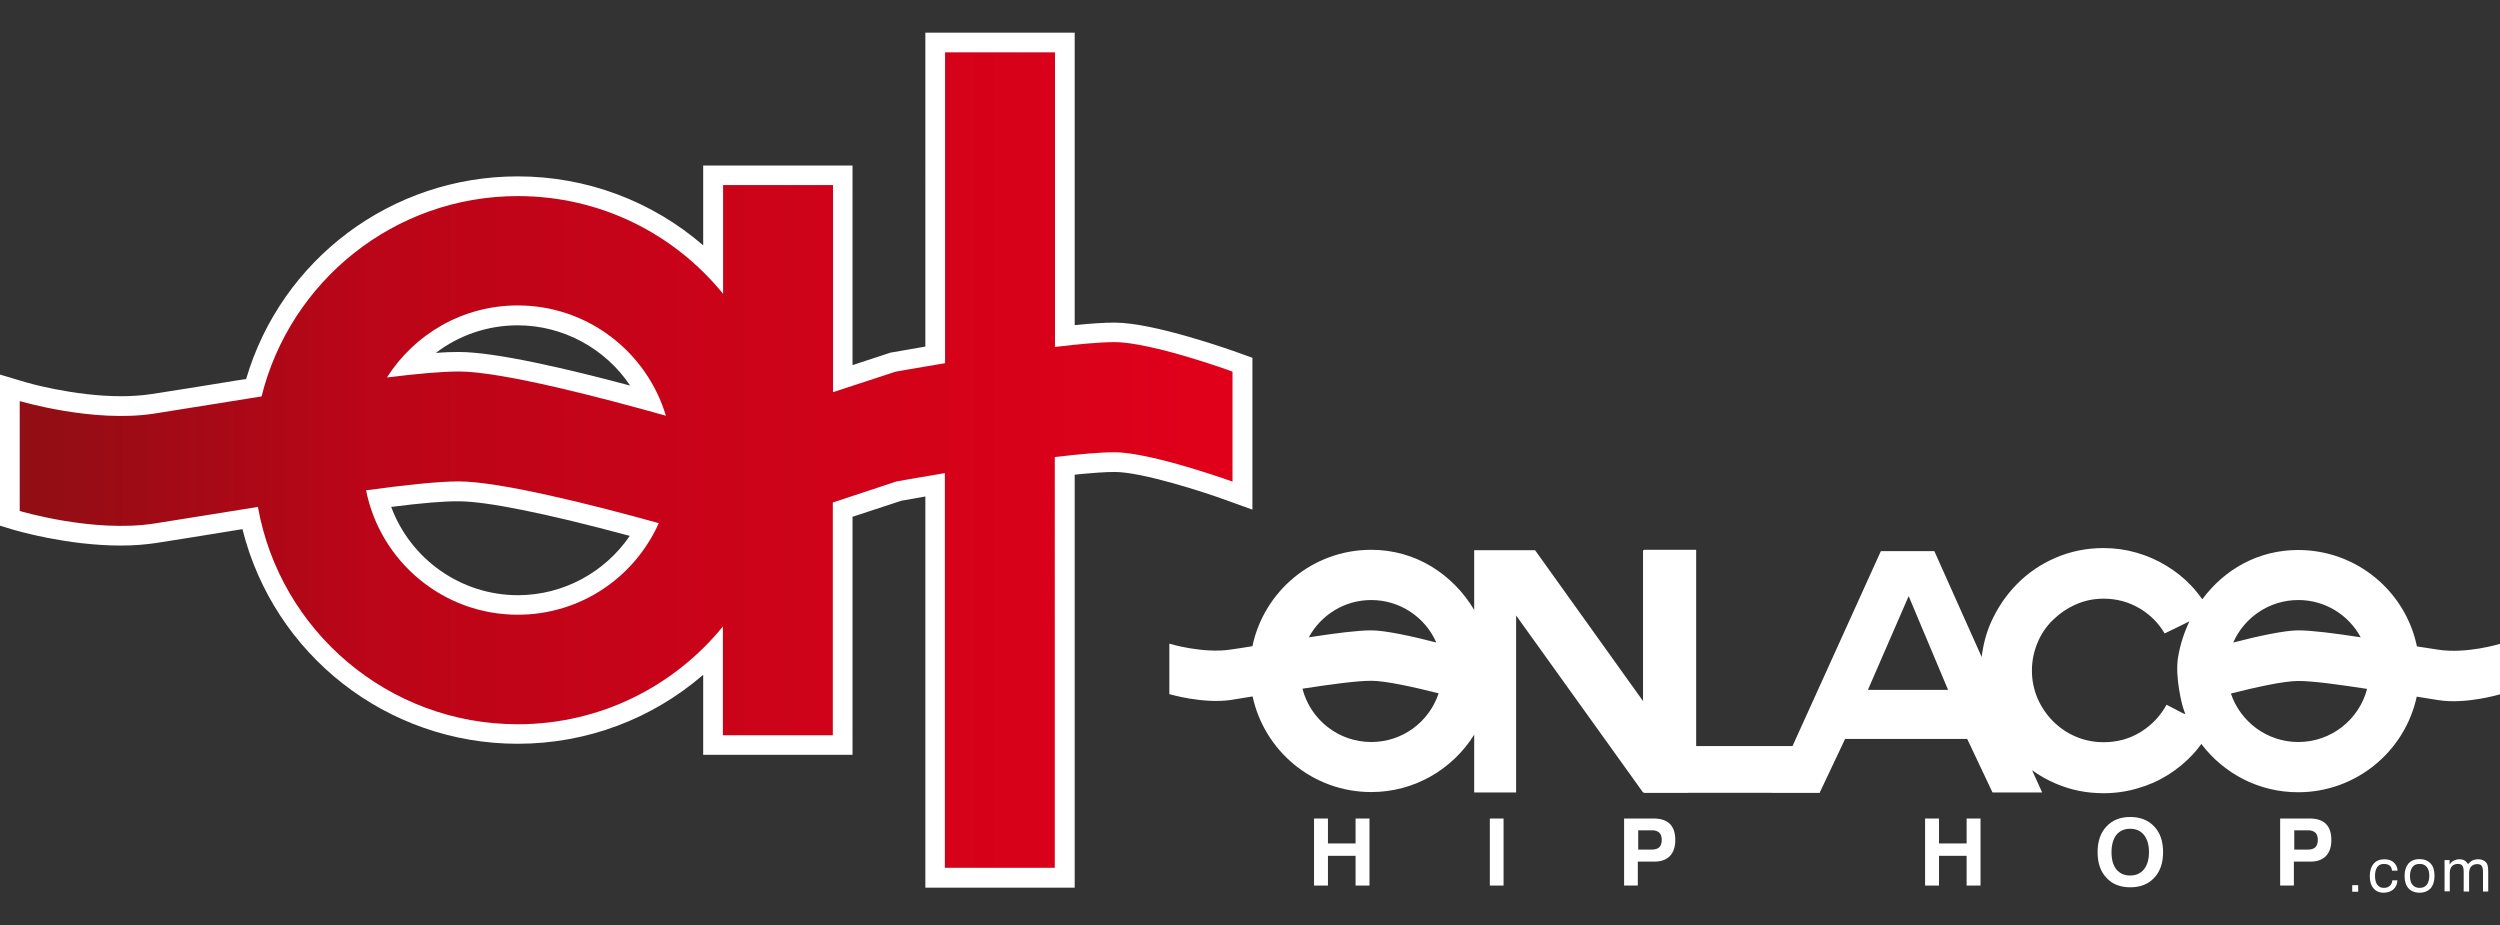 <?xml version="1.0" encoding="utf-8"?>
<!-- Generator: Adobe Illustrator 19.2.1, SVG Export Plug-In . SVG Version: 6.00 Build 0)  -->
<svg version="1.1" id="Capa_1" xmlns="http://www.w3.org/2000/svg" xmlns:xlink="http://www.w3.org/1999/xlink" x="0px" y="0px"
	 viewBox="0 0 1294.1 479" style="enable-background:new 0 0 1294.1 479;" xml:space="preserve">
<rect x="0" y="0" width="1294.1" height="479" fill="#333333" stroke="none"/>
<style type="text/css">
	.st0{fill:#FFFFFF;}
	.st1{fill:url(#SVGID_1_);}
</style>
<g>
	<path class="st0" d="M479,459.5V257c-6.3,1.1-10.7,1.9-12.4,2.2l-25.3,8.3v123.2H364v-41.4c-26.5,22.9-60.3,35.7-96,35.7
		c-67.9,0-126.3-46.2-142.5-111.1c-2.7,0.4-5.3,0.9-8,1.3c-12.3,2-24.6,4-36.2,5.8c-5.8,0.9-12.1,1.4-18.8,1.4
		c-27.9,0-54.2-7.8-55.3-8.1L0,272.1v-78.2l13.1,3.9c0.2,0.1,24.8,7.3,49.6,7.3c5.6,0,10.9-0.4,15.6-1.1c11.8-1.8,24.1-3.8,36.5-5.8
		c4.2-0.7,8.4-1.4,12.6-2C145.7,134.1,202.7,91.3,268,91.3c35.7,0,69.5,12.8,96,35.7V85.7h77.3v103.3l19.8-6.5l0.7-0.1
		c0.1,0,6.9-1.2,17.2-3V16.9h77.3v151.4c8.7-0.9,15.6-1.3,20.7-1.3c20.3,0,60.2,14.2,64.6,15.8l6.7,2.4v78.6l-13.6-4.9
		c-11.2-4.1-43.5-14.6-57.7-14.6c-4.8,0-11.7,0.5-20.7,1.4v213.8H479z M202.5,262.4c10,27,36,45.7,65.6,45.7
		c23.4,0,45-11.8,57.9-30.7c-43-11.6-74.2-17.9-88.4-17.9C229.8,259.4,218.3,260.4,202.5,262.4z M237.5,182.2
		c18.7,0,55.4,8.5,88.7,17.4c-12.7-19-34.5-31.2-58.2-31.2c-15.6,0-30.4,5.1-42.4,14.3C230.2,182.3,234.1,182.2,237.5,182.2z"/>
	<g>
		<g>
			<linearGradient id="SVGID_1_" gradientUnits="userSpaceOnUse" x1="10.171" y1="238.183" x2="638.128" y2="238.183">
				<stop  offset="0" style="stop-color:#900E14"/>
				<stop  offset="0.289" style="stop-color:#BB0518"/>
				<stop  offset="1" style="stop-color:#E1001A"/>
			</linearGradient>
			<path class="st1" d="M576.9,177.1c-7.3,0-18.4,1-30.8,2.5V27.1h-56.9V188c-15,2.5-25.6,4.4-25.6,4.4L431.2,203V95.8h-56.9v56.3
				c-25.1-30.9-63.3-50.6-106.2-50.6c-64.1,0-117.9,44.1-132.7,103.7c-18.7,3-37.8,6.1-55.6,8.9c-31.5,4.9-69.6-6.5-69.6-6.5v56.9
				c0,0,38,11.4,69.6,6.5c17.2-2.7,35.6-5.7,53.7-8.6c11.4,64,67.3,112.5,134.5,112.5c42.9,0,81.1-19.8,106.2-50.6v56.3h56.9V260.1
				l33-10.9c0,0,10.4-1.9,25-4.3v204.3h56.9V236.6c12.4-1.5,23.5-2.5,30.8-2.5c19.1,0,61.2,15.2,61.2,15.2v-56.9
				C638.1,192.3,596,177.1,576.9,177.1z M268,318.2c-38.8,0-71.2-27.7-78.5-64.4c20-2.7,37-4.6,48-4.6c21.6,0,71.1,12.6,103.5,21.6
				C328.5,298.8,300.6,318.2,268,318.2z M237.5,192.3c-9,0-21.9,1.2-37.2,3.1c14.2-22.4,39.2-37.3,67.7-37.3
				c36.2,0,66.8,24.1,76.7,57.1C312.7,206.2,260,192.3,237.5,192.3z"/>
		</g>
	</g>
	<g>
		<path class="st0" d="M851,410.3V284.6h27v101.6H942v24.2H851z"/>
		<g>
			<path class="st0" d="M1262.1,336.3c-3.6-0.6-7.2-1.1-11-1.7c-5.9-28.5-31.2-49.9-61.5-49.9c-20.7,0-38.2,10.1-49.6,25.5
				c-1.8-2.5-3.7-4.9-5.9-7.2c-3.8-4-8.1-7.4-12.8-10.2c-4.7-2.9-9.8-5.1-15.3-6.7c-5.5-1.6-11.2-2.4-17.2-2.4c-8.8,0-17,1.7-24.7,5
				c-7.7,3.3-14.4,7.9-20.1,13.7c-5.7,5.8-10.2,12.5-13.6,20.2c-2.4,5.6-3.9,11.5-4.6,17.5l-24.5-54.8h-27.7L917,410.2h25l13.1-27.7
				h63.2l13.1,27.7h25.7l-5.2-11.5c3.7,2.7,7.8,5,12.2,6.9c7.7,3.3,15.9,5,24.7,5c6.1,0,11.9-0.8,17.6-2.5
				c5.7-1.6,10.9-3.9,15.7-6.9c4.8-3,9.1-6.5,13-10.7c1.6-1.7,3-3.5,4.4-5.4c11.5,15.2,29.6,25,50.1,25c30.1,0,55.3-21.2,61.4-49.5
				c3.8,0.6,7.5,1.2,11.1,1.8c14.5,2.3,32-3,32-3v-26.1C1294.1,333.3,1276.6,338.6,1262.1,336.3z M966.9,357.1l21-48.3h0.2
				l20.3,48.3H966.9z M1128.6,368.5c-1.8-0.9-4.2-2.2-7.1-3.7c-3.2,5.8-7.6,10.5-13.4,14.1c-5.8,3.6-12.2,5.3-19.2,5.3
				c-5.1,0-10-1-14.4-2.9c-4.5-1.9-8.4-4.6-11.8-8c-3.4-3.4-6-7.3-8-11.8c-1.9-4.5-2.9-9.3-2.9-14.4c0-5,1-9.8,2.9-14.4
				c1.9-4.6,4.6-8.5,8-11.8c3.4-3.3,7.3-6,11.8-8c4.5-2,9.3-3,14.4-3c6.8,0,13,1.7,18.6,5c5.6,3.3,9.9,7.7,13,13
				c2.9-1.4,5.3-2.6,7.2-3.5c1.9-0.9,3.6-1.8,5.1-2.5c0.2-0.1,0.3-0.2,0.5-0.2c-2.7,5.7-4.7,11.8-5.8,18.2c-1.9,10.8,2.4,26,2.4,26
				c0.4,1.3,0.9,2.6,1.3,3.8C1130.3,369.4,1129.4,368.9,1128.6,368.5z M1189.7,310.6c14,0,26.1,7.8,32.3,19.3
				c-13.6-2.1-25.5-3.6-32.3-3.6c-7.1,0-21,3-33.7,6.3C1161.7,319.7,1174.6,310.6,1189.7,310.6z M1189.7,384.1
				c-16.2,0-30-10.5-34.9-25.1c13-3.3,27.5-6.5,34.9-6.5c7.4,0,20.7,1.8,35.6,4.1C1221.2,372.4,1206.8,384.1,1189.7,384.1z"/>
			<path class="st0" d="M850.5,362.9l-55.9-78.1h-9.8h-21.7v30.9c-11.1-18.5-30.3-31.1-53.3-31.1c-30.3,0-55.5,21.4-61.5,49.9
				c-3.7,0.6-7.4,1.2-11,1.7c-14.5,2.3-32-3-32-3v26.1c0,0,17.5,5.2,32,3c3.6-0.6,7.3-1.2,11.1-1.8c6.1,28.3,31.2,49.5,61.4,49.5
				c22.5,0,42.2-11.9,53.3-29.7v29.9h21.7v-91.6l65.7,91.6h23.3V284.8h-23.3V362.9z M709.8,310.6c15,0,28,9,33.7,22
				c-12.7-3.3-26.5-6.3-33.7-6.3c-6.9,0-18.8,1.5-32.3,3.6C683.7,318.4,695.9,310.6,709.8,310.6z M709.8,384.1
				c-17.1,0-31.5-11.7-35.6-27.6c14.9-2.3,28.2-4.1,35.6-4.1c7.4,0,21.8,3.2,34.9,6.5C739.8,373.6,726.1,384.1,709.8,384.1z"/>
		</g>
		<g>
			<path class="st0" d="M680.2,458.4v-34.7h7.2v12.9h14.3v-12.9h7.2v34.7h-7.2v-15.4h-14.3v15.4H680.2z"/>
			<path class="st0" d="M771.2,458.4v-34.7h7.1v34.7H771.2z"/>
			<path class="st0" d="M847.8,446.1v12.3h-7.1v-34.7h15.4c3.6,0,6.4,0.9,8.3,2.8c1.9,1.9,2.8,4.7,2.8,8.3c0,3.6-0.9,6.3-2.8,8.3
				c-1.8,1.9-4.5,2.9-7.9,2.9H847.8z M847.9,439.8h6.9c1.9,0,3.2-0.4,4.1-1.2c0.8-0.8,1.3-2.1,1.3-3.8c0-1.6-0.4-2.9-1.2-3.7
				c-0.8-0.8-2.1-1.3-3.7-1.3h-7.3V439.8z"/>
			<path class="st0" d="M996.5,458.4v-34.7h7.2v12.9h14.3v-12.9h7.2v34.7h-7.2v-15.4h-14.3v15.4H996.5z"/>
			<path class="st0" d="M1085.8,441.1c0-5.6,1.5-10,4.6-13.3c3.1-3.3,7.2-4.9,12.3-4.9s9.3,1.6,12.4,4.9c3.1,3.3,4.6,7.7,4.6,13.3
				c0,5.6-1.5,10-4.6,13.3c-3.1,3.3-7.2,4.9-12.4,4.9s-9.3-1.6-12.3-4.9C1087.3,451.2,1085.8,446.7,1085.8,441.1z M1093,441.1
				c0,3.8,0.8,6.8,2.5,8.9c1.7,2.1,4.1,3.2,7.1,3.2c3.1,0,5.5-1.1,7.2-3.2c1.7-2.1,2.6-5.1,2.6-8.9c0-3.8-0.9-6.8-2.6-8.9
				c-1.7-2.1-4.1-3.2-7.2-3.2c-3,0-5.4,1.1-7.1,3.2C1093.9,434.3,1093,437.3,1093,441.1z"/>
			<path class="st0" d="M1187.4,446.1v12.3h-7.1v-34.7h15.4c3.6,0,6.4,0.9,8.3,2.8c1.9,1.9,2.8,4.7,2.8,8.3c0,3.6-0.9,6.3-2.8,8.3
				c-1.8,1.9-4.5,2.9-7.9,2.9H1187.4z M1187.5,439.8h6.9c1.9,0,3.2-0.4,4.1-1.2c0.8-0.8,1.3-2.1,1.3-3.8c0-1.6-0.4-2.9-1.2-3.7
				c-0.8-0.8-2.1-1.3-3.7-1.3h-7.3V439.8z"/>
		</g>
		<g>
			<path class="st0" d="M1217.6,461.6v-3.4h3.1v3.4H1217.6z"/>
			<path class="st0" d="M1238.2,450.7c-0.1-1.1-0.5-2-1.2-2.6c-0.7-0.6-1.7-0.9-3-0.9c-1.5,0-2.6,0.5-3.4,1.6
				c-0.8,1.1-1.2,2.6-1.2,4.6c0,2,0.4,3.5,1.2,4.6c0.8,1.1,1.9,1.6,3.3,1.6c1.3,0,2.3-0.3,3.1-1c0.8-0.7,1.2-1.6,1.4-2.9h2.6
				c-0.1,2-0.8,3.5-2.1,4.7c-1.3,1.1-3,1.7-5.1,1.7c-2.2,0-4-0.8-5.2-2.3c-1.3-1.5-1.9-3.6-1.9-6.3c0-2.7,0.7-4.9,2-6.4
				c1.3-1.5,3.1-2.3,5.5-2.3c2,0,3.7,0.5,4.9,1.6c1.2,1.1,1.9,2.5,2,4.3H1238.2z"/>
			<path class="st0" d="M1244.7,453.4c0-2.7,0.7-4.8,2-6.4c1.4-1.5,3.3-2.3,5.7-2.3c2.5,0,4.4,0.8,5.8,2.3c1.4,1.5,2,3.6,2,6.4
				c0,2.7-0.7,4.9-2,6.4c-1.4,1.5-3.3,2.3-5.7,2.3c-2.5,0-4.4-0.8-5.8-2.3C1245.4,458.3,1244.7,456.2,1244.7,453.4z M1247.5,453.4
				c0,2,0.4,3.6,1.3,4.6c0.9,1.1,2.1,1.6,3.7,1.6c1.6,0,2.8-0.5,3.7-1.6c0.8-1.1,1.3-2.6,1.3-4.6c0-2-0.4-3.5-1.3-4.6
				c-0.9-1.1-2.1-1.6-3.7-1.6c-1.6,0-2.9,0.5-3.7,1.6C1248,449.9,1247.5,451.4,1247.5,453.4z"/>
			<path class="st0" d="M1285.3,461.6v-10c0-1.6-0.2-2.8-0.7-3.4c-0.4-0.6-1.2-0.9-2.3-0.9c-1.3,0-2.3,0.4-3.1,1.2
				c-0.7,0.8-1.1,2-1.1,3.4v9.6h-2.8v-10c0-1.6-0.2-2.8-0.7-3.4c-0.4-0.6-1.2-0.9-2.3-0.9c-1.3,0-2.3,0.4-3.1,1.2
				c-0.7,0.8-1.1,2-1.1,3.4v9.6h-2.7v-16.2h2.6v2.3c0.6-0.9,1.3-1.6,2.2-2c0.8-0.4,1.8-0.7,2.9-0.7c1,0,1.9,0.2,2.6,0.6
				c0.7,0.4,1.3,1.1,1.9,1.9c0.7-0.9,1.5-1.5,2.3-1.9c0.8-0.4,1.8-0.6,2.9-0.6c1.1,0,2,0.2,2.7,0.6c0.8,0.4,1.4,0.9,1.8,1.6
				c0.2,0.4,0.4,0.9,0.5,1.5c0.1,0.6,0.2,1.5,0.2,2.7v0.5v9.8H1285.3z"/>
		</g>
	</g>
</g>
</svg>
